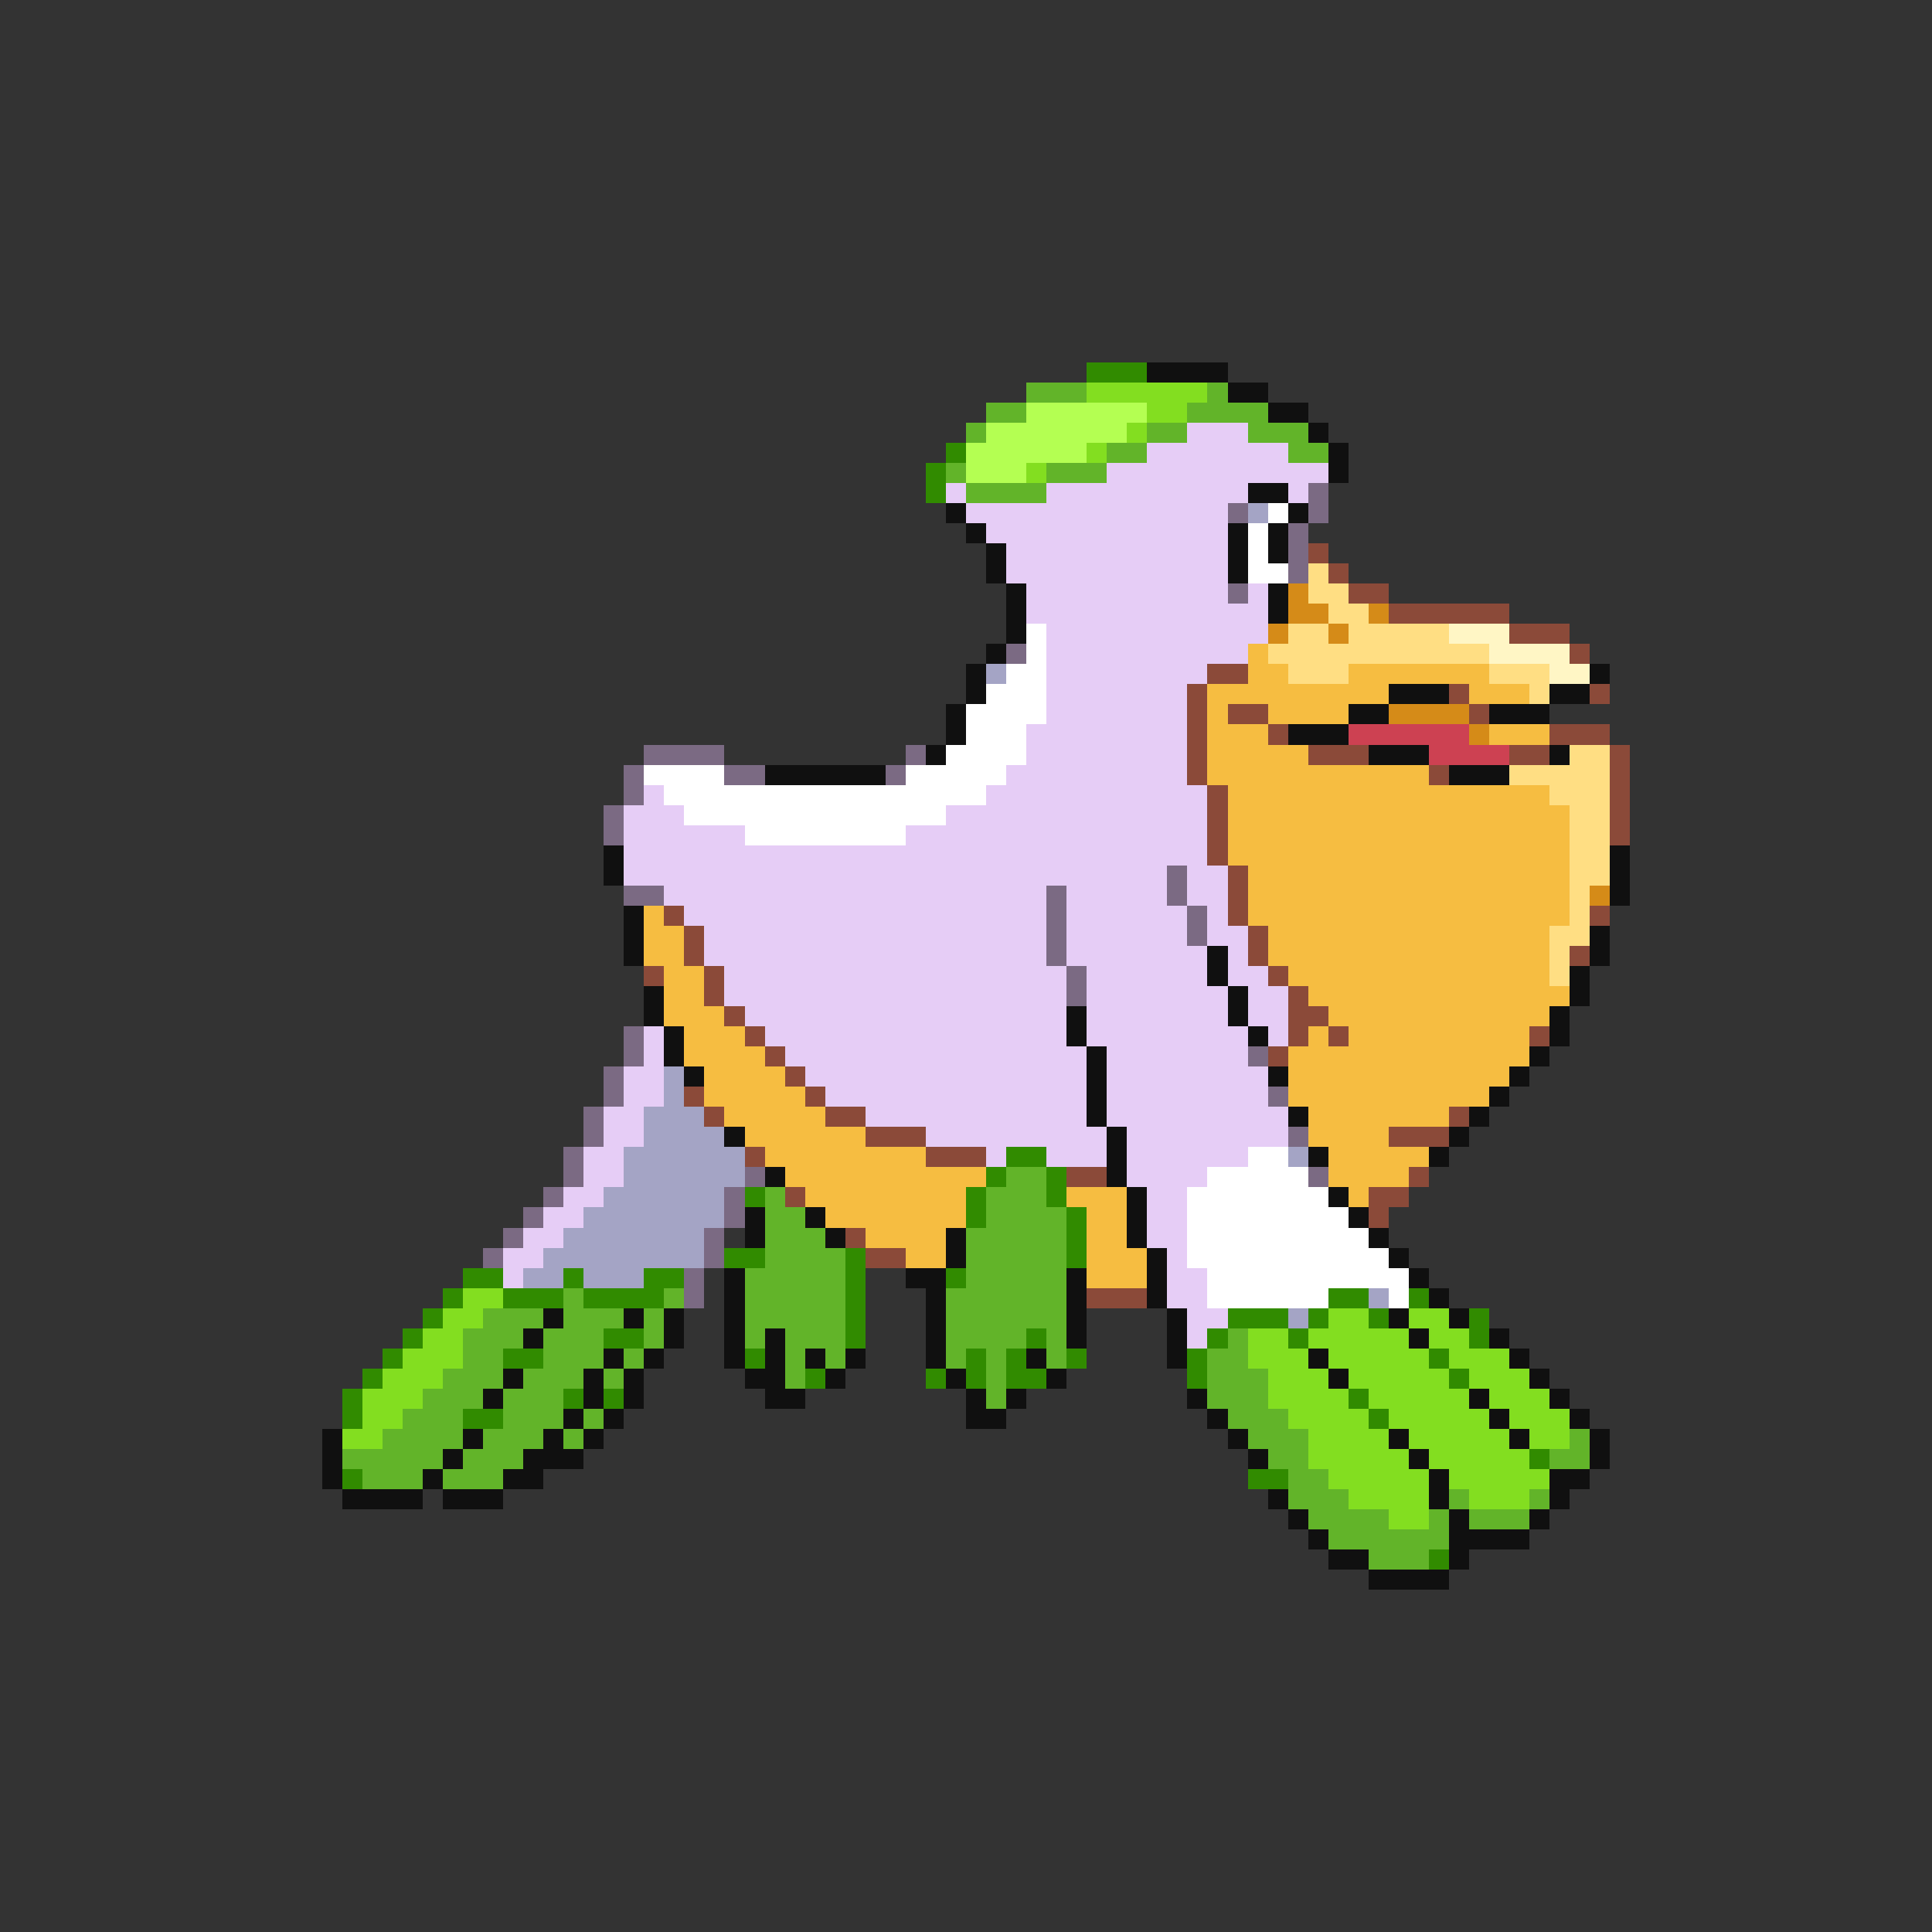 <svg xmlns="http://www.w3.org/2000/svg" viewBox="0 -0.5 96 96" shape-rendering="crispEdges">
<rect x="0" y="-0.5" width="96" height="96" fill="#333333" stroke="none"/>
<path stroke="#318b00" d="M54 18h3M47 22h1M46 23h1M46 24h1M50 57h2M49 58h1M52 58h1M37 59h1M48 59h1M52 59h1M48 60h1M53 60h1M53 61h1M36 62h2M42 62h1M53 62h1M23 63h2M28 63h1M32 63h2M42 63h1M47 63h1M22 64h1M25 64h3M29 64h4M42 64h1M66 64h2M70 64h1M21 65h1M42 65h1M61 65h3M65 65h1M68 65h1M73 65h1M20 66h1M30 66h2M42 66h1M51 66h1M60 66h1M64 66h1M73 66h1M19 67h1M25 67h2M37 67h1M48 67h1M50 67h1M53 67h1M59 67h1M71 67h1M18 68h1M40 68h1M46 68h1M48 68h1M50 68h2M59 68h1M72 68h1M17 69h1M28 69h1M30 69h1M67 69h1M17 70h1M23 70h2M68 70h1M76 72h1M17 73h1M62 73h2M71 77h1" />
<path stroke="#101010" d="M57 18h4M61 19h2M63 20h2M65 21h1M66 22h1M66 23h1M62 24h2M47 25h1M64 25h1M48 26h1M61 26h1M63 26h1M49 27h1M61 27h1M63 27h1M49 28h1M61 28h1M50 29h1M63 29h1M50 30h1M63 30h1M50 31h1M49 32h1M48 33h1M79 33h1M48 34h1M69 34h3M77 34h2M47 35h1M67 35h2M74 35h3M47 36h1M64 36h3M46 37h1M68 37h3M77 37h1M38 38h6M72 38h3M30 42h1M80 42h1M30 43h1M80 43h1M80 44h1M31 45h1M31 46h1M79 46h1M31 47h1M60 47h1M79 47h1M60 48h1M78 48h1M32 49h1M61 49h1M78 49h1M32 50h1M53 50h1M61 50h1M77 50h1M33 51h1M53 51h1M62 51h1M77 51h1M33 52h1M54 52h1M76 52h1M34 53h1M54 53h1M63 53h1M75 53h1M54 54h1M74 54h1M54 55h1M64 55h1M73 55h1M36 56h1M55 56h1M72 56h1M55 57h1M65 57h1M71 57h1M38 58h1M55 58h1M56 59h1M66 59h1M37 60h1M40 60h1M56 60h1M67 60h1M37 61h1M41 61h1M47 61h1M56 61h1M68 61h1M47 62h1M57 62h1M69 62h1M36 63h1M45 63h2M53 63h1M57 63h1M70 63h1M36 64h1M46 64h1M53 64h1M57 64h1M71 64h1M27 65h1M31 65h1M33 65h1M36 65h1M46 65h1M53 65h1M58 65h1M69 65h1M72 65h1M26 66h1M33 66h1M36 66h1M38 66h1M46 66h1M53 66h1M58 66h1M70 66h1M74 66h1M30 67h1M32 67h1M36 67h1M38 67h1M40 67h1M42 67h1M46 67h1M51 67h1M58 67h1M65 67h1M75 67h1M25 68h1M29 68h1M31 68h1M37 68h2M41 68h1M47 68h1M52 68h1M66 68h1M76 68h1M24 69h1M29 69h1M31 69h1M38 69h2M48 69h1M50 69h1M59 69h1M73 69h1M77 69h1M28 70h1M30 70h1M48 70h2M60 70h1M74 70h1M78 70h1M16 71h1M23 71h1M27 71h1M29 71h1M61 71h1M69 71h1M75 71h1M79 71h1M16 72h1M22 72h1M26 72h3M62 72h1M70 72h1M79 72h1M16 73h1M21 73h1M25 73h2M71 73h1M77 73h2M17 74h4M22 74h3M63 74h1M71 74h1M77 74h1M64 75h1M72 75h1M76 75h1M65 76h1M72 76h4M66 77h2M72 77h1M68 78h4" />
<path stroke="#62b429" d="M51 19h3M60 19h1M49 20h2M59 20h4M48 21h1M57 21h2M62 21h3M55 22h2M64 22h2M47 23h1M52 23h3M48 24h4M50 58h2M38 59h1M49 59h3M38 60h2M49 60h4M38 61h3M48 61h5M38 62h4M48 62h5M37 63h5M48 63h5M28 64h1M33 64h1M37 64h5M47 64h6M24 65h3M28 65h3M32 65h1M37 65h5M47 65h6M23 66h3M27 66h3M32 66h1M37 66h1M39 66h3M47 66h4M52 66h1M61 66h1M23 67h2M27 67h3M31 67h1M39 67h1M41 67h1M47 67h1M49 67h1M52 67h1M60 67h2M22 68h3M26 68h3M30 68h1M39 68h1M49 68h1M60 68h3M21 69h3M25 69h3M49 69h1M60 69h3M20 70h3M25 70h3M29 70h1M61 70h3M19 71h4M24 71h3M28 71h1M62 71h3M78 71h1M17 72h5M23 72h3M63 72h2M77 72h2M18 73h3M22 73h3M64 73h2M64 74h3M72 74h1M76 74h1M65 75h4M71 75h1M73 75h3M66 76h6M68 77h3" />
<path stroke="#83de20" d="M54 19h6M57 20h2M56 21h1M54 22h1M51 23h1M23 64h2M22 65h2M66 65h2M70 65h2M21 66h2M62 66h2M65 66h5M71 66h2M20 67h3M62 67h3M66 67h5M72 67h3M19 68h3M63 68h3M67 68h5M73 68h3M18 69h3M63 69h4M68 69h5M74 69h3M18 70h2M64 70h4M69 70h5M75 70h3M17 71h2M65 71h4M70 71h5M76 71h2M65 72h5M71 72h5M66 73h5M72 73h5M67 74h4M73 74h3M69 75h2" />
<path stroke="#b4ff52" d="M51 20h6M49 21h7M48 22h6M48 23h3" />
<path stroke="#e6cdf6" d="M59 21h3M57 22h7M55 23h11M47 24h1M52 24h10M64 24h1M48 25h13M49 26h12M50 27h11M50 28h11M51 29h10M62 29h1M51 30h12M52 31h11M52 32h10M52 33h8M52 34h7M52 35h7M51 36h8M51 37h8M50 38h9M32 39h1M49 39h11M31 40h3M47 40h13M31 41h6M45 41h15M31 42h29M31 43h27M59 43h2M33 44h19M53 44h5M59 44h2M34 45h18M53 45h6M60 45h1M35 46h17M53 46h6M60 46h2M35 47h17M53 47h7M61 47h1M36 48h17M54 48h6M61 48h2M36 49h17M54 49h7M62 49h2M37 50h16M54 50h7M62 50h2M32 51h1M38 51h15M54 51h8M63 51h1M32 52h1M39 52h15M55 52h7M31 53h2M40 53h14M55 53h8M31 54h2M41 54h13M55 54h8M30 55h2M43 55h11M55 55h9M30 56h2M46 56h9M56 56h8M29 57h2M49 57h1M52 57h3M56 57h6M29 58h2M56 58h4M28 59h2M57 59h2M27 60h2M57 60h2M26 61h2M57 61h2M25 62h2M58 62h1M25 63h1M58 63h2M58 64h2M59 65h2M59 66h1" />
<path stroke="#7b6a83" d="M65 24h1M61 25h1M65 25h1M64 26h1M64 27h1M64 28h1M61 29h1M50 32h1M32 37h4M45 37h1M31 38h1M36 38h2M44 38h1M31 39h1M30 40h1M30 41h1M58 43h1M31 44h2M52 44h1M58 44h1M52 45h1M59 45h1M52 46h1M59 46h1M52 47h1M53 48h1M53 49h1M31 51h1M31 52h1M62 52h1M30 53h1M30 54h1M63 54h1M29 55h1M29 56h1M64 56h1M28 57h1M28 58h1M37 58h1M65 58h1M27 59h1M36 59h1M26 60h1M36 60h1M25 61h1M35 61h1M24 62h1M35 62h1M34 63h1M34 64h1" />
<path stroke="#a4a4c5" d="M62 25h1M49 33h1M33 53h1M33 54h1M32 55h3M32 56h4M31 57h6M64 57h1M31 58h6M30 59h6M29 60h7M28 61h7M27 62h8M26 63h2M29 63h3M68 64h1M64 65h1" />
<path stroke="#ffffff" d="M63 25h1M62 26h1M62 27h1M62 28h2M51 31h1M51 32h1M50 33h2M49 34h3M48 35h4M48 36h3M47 37h4M32 38h4M45 38h5M33 39h16M34 40h13M37 41h8M62 57h2M60 58h5M59 59h7M59 60h8M59 61h9M59 62h10M60 63h10M60 64h6M69 64h1" />
<path stroke="#8b4a39" d="M65 27h1M66 28h1M67 29h2M69 30h6M75 31h3M78 32h1M60 33h2M59 34h1M72 34h1M79 34h1M59 35h1M61 35h2M73 35h1M59 36h1M63 36h1M77 36h3M59 37h1M65 37h3M75 37h2M80 37h1M59 38h1M71 38h1M80 38h1M60 39h1M80 39h1M60 40h1M80 40h1M60 41h1M80 41h1M60 42h1M61 43h1M61 44h1M33 45h1M61 45h1M79 45h1M34 46h1M62 46h1M34 47h1M62 47h1M78 47h1M32 48h1M35 48h1M63 48h1M35 49h1M64 49h1M36 50h1M64 50h2M37 51h1M64 51h1M66 51h1M76 51h1M38 52h1M63 52h1M39 53h1M34 54h1M40 54h1M35 55h1M41 55h2M72 55h1M43 56h3M69 56h3M37 57h1M46 57h3M53 58h2M70 58h1M39 59h1M68 59h2M68 60h1M42 61h1M43 62h2M54 64h3" />
<path stroke="#ffde83" d="M65 28h1M65 29h2M66 30h2M64 31h2M67 31h5M63 32h11M64 33h3M74 33h3M76 34h1M78 37h2M75 38h5M77 39h3M78 40h2M78 41h2M78 42h2M78 43h2M78 44h1M78 45h1M77 46h2M77 47h1M77 48h1" />
<path stroke="#d58b18" d="M64 29h1M64 30h2M68 30h1M63 31h1M66 31h1M69 35h4M73 36h1M79 44h1" />
<path stroke="#fff6c5" d="M72 31h3M74 32h4M77 33h2" />
<path stroke="#f6bd41" d="M62 32h1M62 33h2M67 33h7M60 34h9M73 34h3M60 35h1M63 35h4M60 36h3M74 36h3M60 37h5M60 38h11M61 39h16M61 40h17M61 41h17M61 42h17M62 43h16M62 44h16M32 45h1M62 45h16M32 46h2M63 46h14M32 47h2M63 47h14M33 48h2M64 48h13M33 49h2M65 49h13M33 50h3M66 50h11M34 51h3M65 51h1M67 51h9M34 52h4M64 52h12M35 53h4M64 53h11M35 54h5M64 54h10M36 55h5M65 55h7M37 56h6M65 56h4M38 57h8M66 57h5M39 58h10M66 58h4M40 59h8M53 59h3M67 59h1M41 60h7M54 60h2M43 61h4M54 61h2M45 62h2M54 62h3M54 63h3" />
<path stroke="#cd4152" d="M67 36h6M71 37h4" />
</svg>